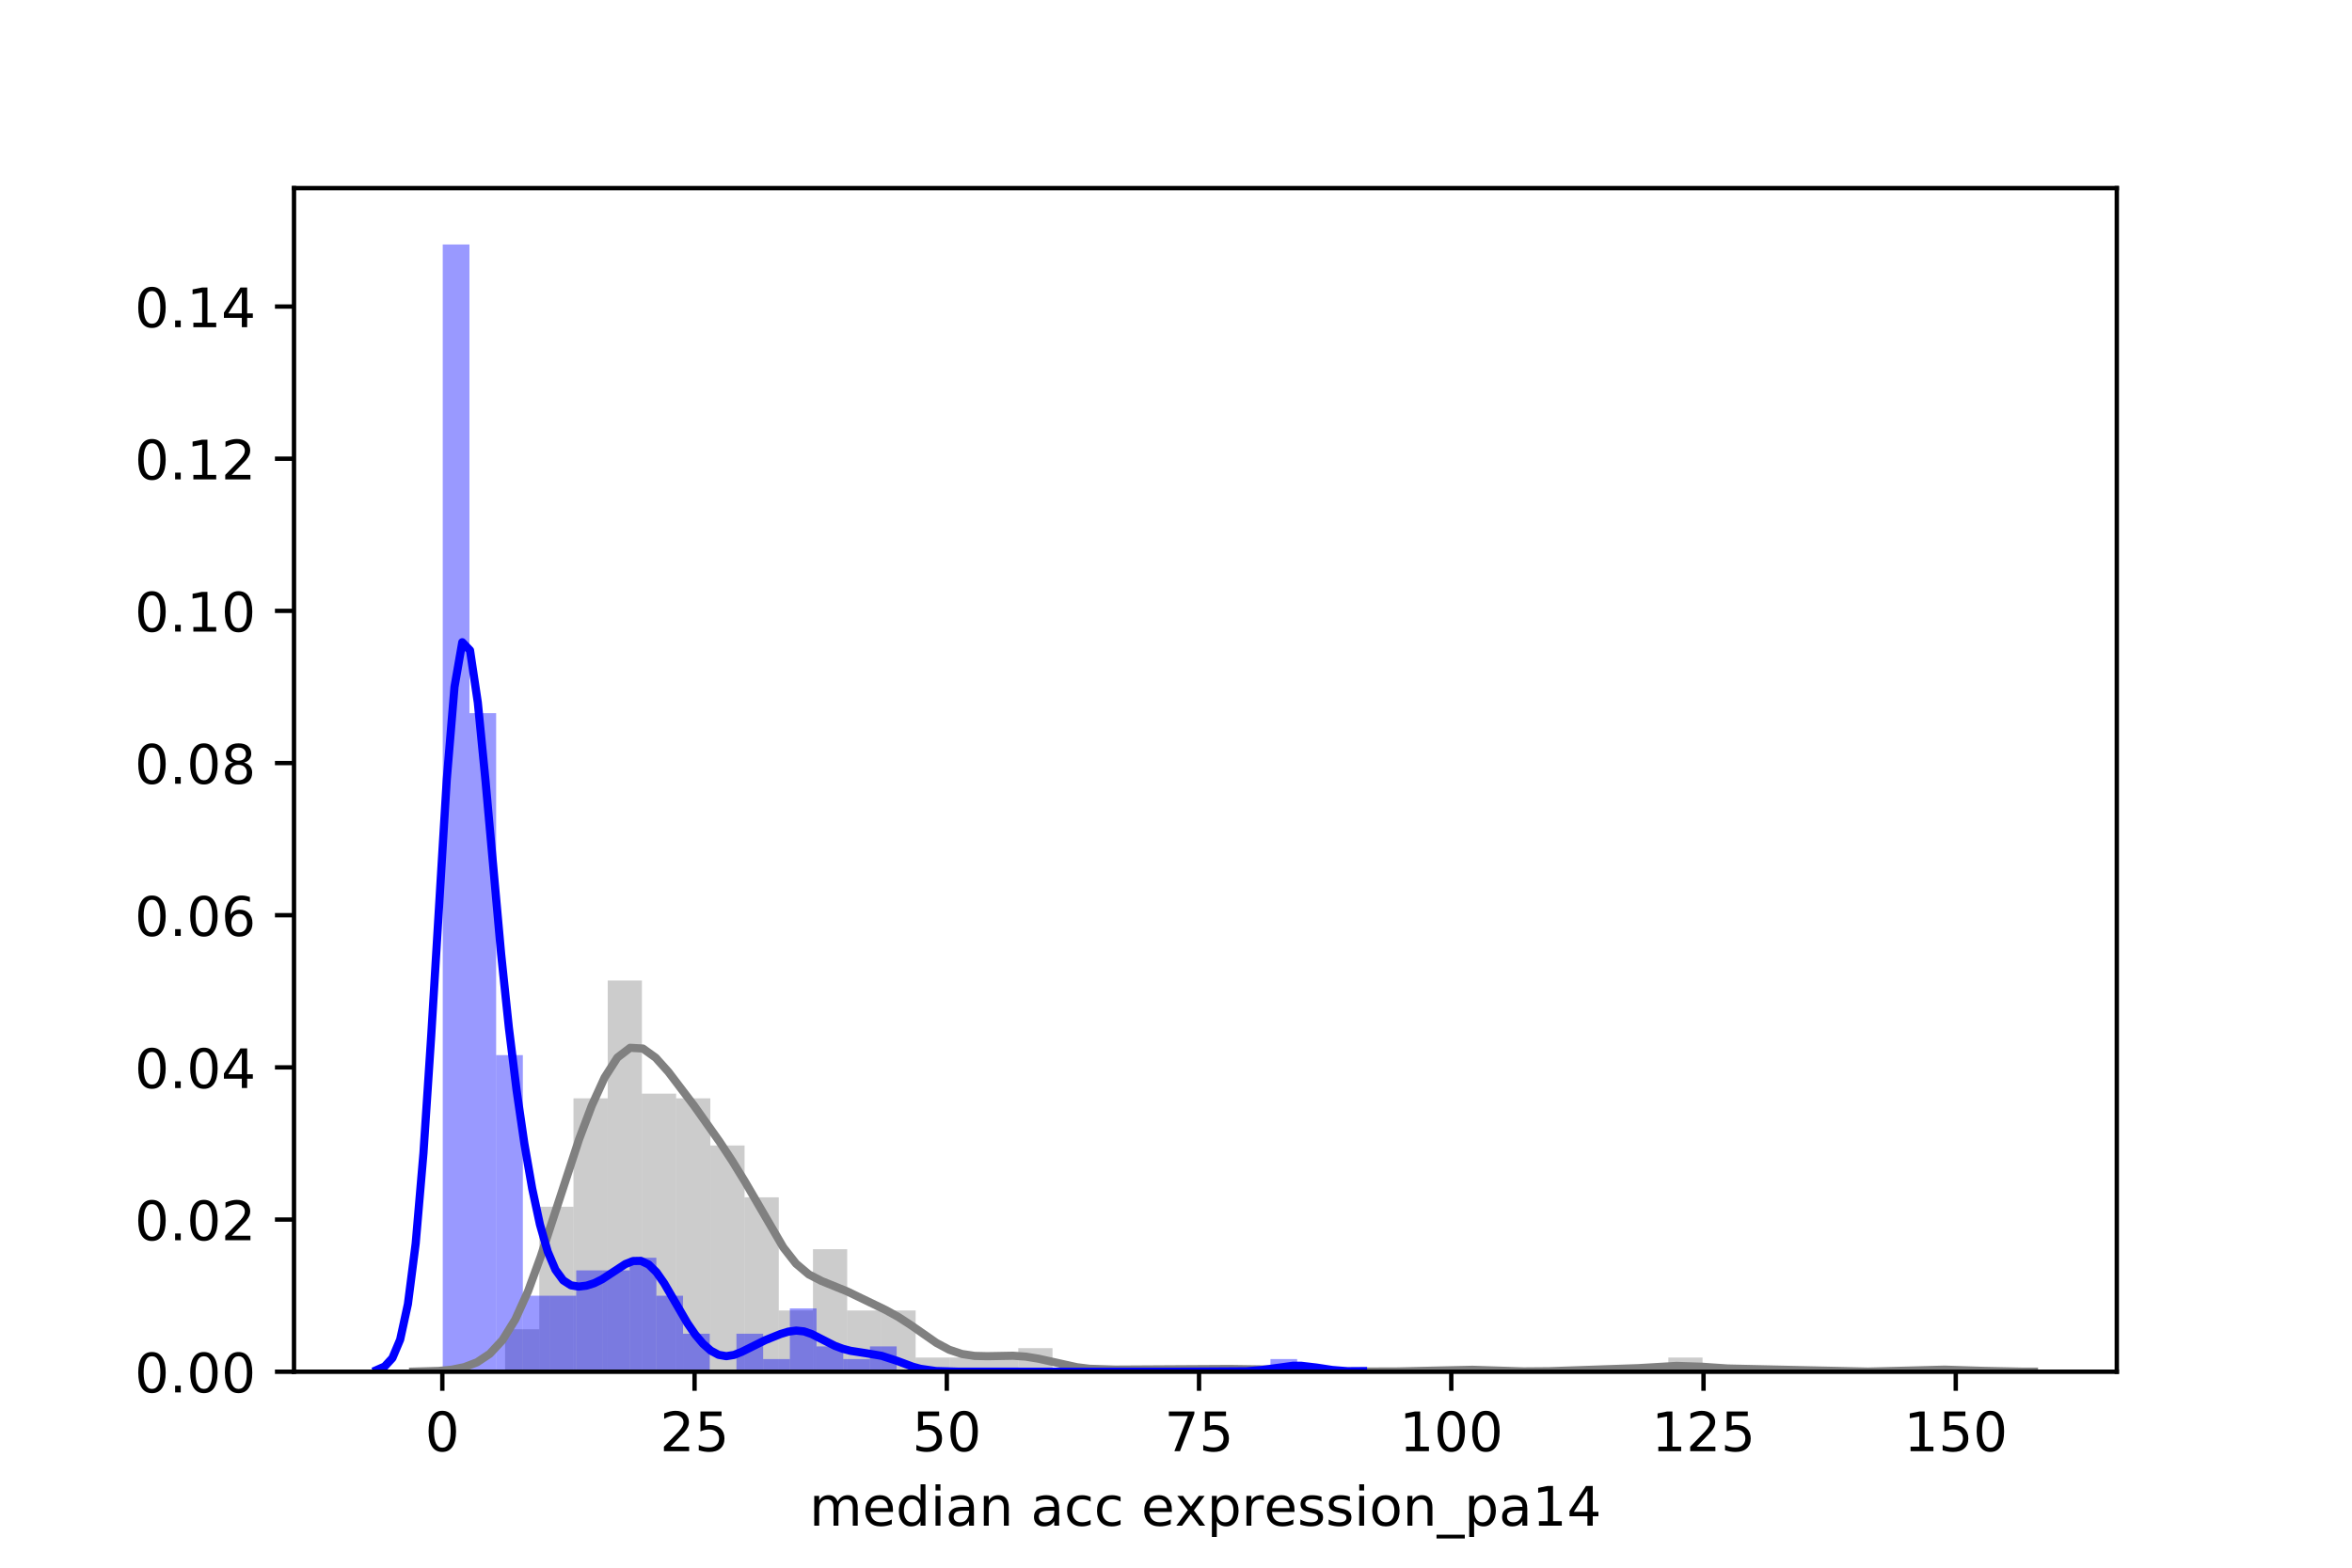 <?xml version="1.0" encoding="utf-8" standalone="no"?>
<!DOCTYPE svg PUBLIC "-//W3C//DTD SVG 1.1//EN"
  "http://www.w3.org/Graphics/SVG/1.1/DTD/svg11.dtd">
<!-- Created with matplotlib (https://matplotlib.org/) -->
<svg height="288pt" version="1.1" viewBox="0 0 432 288" width="432pt" xmlns="http://www.w3.org/2000/svg" xmlns:xlink="http://www.w3.org/1999/xlink">
 <defs>
  <style type="text/css">
*{stroke-linecap:butt;stroke-linejoin:round;}
  </style>
 </defs>
 <g id="figure_1">
  <g id="patch_1">
   <path d="M 0 288
L 432 288
L 432 0
L 0 0
z
" style="fill:#ffffff;"/>
  </g>
  <g id="axes_1">
   <g id="patch_2">
    <path d="M 54 252
L 388.8 252
L 388.8 34.56
L 54 34.56
z
" style="fill:#ffffff;"/>
   </g>
   <g id="patch_3">
    <path clip-path="url(#p1a2a5bf5b2)" d="M 92.768 252
L 99.052 252
L 99.052 244.206
L 92.768 244.206
z
" style="fill:#808080;opacity:0.4;"/>
   </g>
   <g id="patch_4">
    <path clip-path="url(#p1a2a5bf5b2)" d="M 99.052 252
L 105.336 252
L 105.336 221.692
L 99.052 221.692
z
" style="fill:#808080;opacity:0.4;"/>
   </g>
   <g id="patch_5">
    <path clip-path="url(#p1a2a5bf5b2)" d="M 105.336 252
L 111.62 252
L 111.62 201.775
L 105.336 201.775
z
" style="fill:#808080;opacity:0.4;"/>
   </g>
   <g id="patch_6">
    <path clip-path="url(#p1a2a5bf5b2)" d="M 111.62 252
L 117.904 252
L 117.904 180.126
L 111.62 180.126
z
" style="fill:#808080;opacity:0.4;"/>
   </g>
   <g id="patch_7">
    <path clip-path="url(#p1a2a5bf5b2)" d="M 117.904 252
L 124.188 252
L 124.188 200.909
L 117.904 200.909
z
" style="fill:#808080;opacity:0.4;"/>
   </g>
   <g id="patch_8">
    <path clip-path="url(#p1a2a5bf5b2)" d="M 124.188 252
L 130.473 252
L 130.473 201.775
L 124.188 201.775
z
" style="fill:#808080;opacity:0.4;"/>
   </g>
   <g id="patch_9">
    <path clip-path="url(#p1a2a5bf5b2)" d="M 130.473 252
L 136.757 252
L 136.757 210.434
L 130.473 210.434
z
" style="fill:#808080;opacity:0.4;"/>
   </g>
   <g id="patch_10">
    <path clip-path="url(#p1a2a5bf5b2)" d="M 136.757 252
L 143.041 252
L 143.041 219.96
L 136.757 219.96
z
" style="fill:#808080;opacity:0.4;"/>
   </g>
   <g id="patch_11">
    <path clip-path="url(#p1a2a5bf5b2)" d="M 143.041 252
L 149.325 252
L 149.325 240.743
L 143.041 240.743
z
" style="fill:#808080;opacity:0.4;"/>
   </g>
   <g id="patch_12">
    <path clip-path="url(#p1a2a5bf5b2)" d="M 149.325 252
L 155.609 252
L 155.609 229.485
L 149.325 229.485
z
" style="fill:#808080;opacity:0.4;"/>
   </g>
   <g id="patch_13">
    <path clip-path="url(#p1a2a5bf5b2)" d="M 155.609 252
L 161.894 252
L 161.894 240.743
L 155.609 240.743
z
" style="fill:#808080;opacity:0.4;"/>
   </g>
   <g id="patch_14">
    <path clip-path="url(#p1a2a5bf5b2)" d="M 161.894 252
L 168.178 252
L 168.178 240.743
L 161.894 240.743
z
" style="fill:#808080;opacity:0.4;"/>
   </g>
   <g id="patch_15">
    <path clip-path="url(#p1a2a5bf5b2)" d="M 168.178 252
L 174.462 252
L 174.462 249.402
L 168.178 249.402
z
" style="fill:#808080;opacity:0.4;"/>
   </g>
   <g id="patch_16">
    <path clip-path="url(#p1a2a5bf5b2)" d="M 174.462 252
L 180.746 252
L 180.746 249.402
L 174.462 249.402
z
" style="fill:#808080;opacity:0.4;"/>
   </g>
   <g id="patch_17">
    <path clip-path="url(#p1a2a5bf5b2)" d="M 180.746 252
L 187.03 252
L 187.03 249.402
L 180.746 249.402
z
" style="fill:#808080;opacity:0.4;"/>
   </g>
   <g id="patch_18">
    <path clip-path="url(#p1a2a5bf5b2)" d="M 187.03 252
L 193.314 252
L 193.314 247.67
L 187.03 247.67
z
" style="fill:#808080;opacity:0.4;"/>
   </g>
   <g id="patch_19">
    <path clip-path="url(#p1a2a5bf5b2)" d="M 193.314 252
L 199.599 252
L 199.599 252
L 193.314 252
z
" style="fill:#808080;opacity:0.4;"/>
   </g>
   <g id="patch_20">
    <path clip-path="url(#p1a2a5bf5b2)" d="M 199.599 252
L 205.883 252
L 205.883 252
L 199.599 252
z
" style="fill:#808080;opacity:0.4;"/>
   </g>
   <g id="patch_21">
    <path clip-path="url(#p1a2a5bf5b2)" d="M 205.883 252
L 212.167 252
L 212.167 251.134
L 205.883 251.134
z
" style="fill:#808080;opacity:0.4;"/>
   </g>
   <g id="patch_22">
    <path clip-path="url(#p1a2a5bf5b2)" d="M 212.167 252
L 218.451 252
L 218.451 252
L 212.167 252
z
" style="fill:#808080;opacity:0.4;"/>
   </g>
   <g id="patch_23">
    <path clip-path="url(#p1a2a5bf5b2)" d="M 218.451 252
L 224.735 252
L 224.735 251.134
L 218.451 251.134
z
" style="fill:#808080;opacity:0.4;"/>
   </g>
   <g id="patch_24">
    <path clip-path="url(#p1a2a5bf5b2)" d="M 224.735 252
L 231.02 252
L 231.02 252
L 224.735 252
z
" style="fill:#808080;opacity:0.4;"/>
   </g>
   <g id="patch_25">
    <path clip-path="url(#p1a2a5bf5b2)" d="M 231.02 252
L 237.304 252
L 237.304 251.134
L 231.02 251.134
z
" style="fill:#808080;opacity:0.4;"/>
   </g>
   <g id="patch_26">
    <path clip-path="url(#p1a2a5bf5b2)" d="M 237.304 252
L 243.588 252
L 243.588 252
L 237.304 252
z
" style="fill:#808080;opacity:0.4;"/>
   </g>
   <g id="patch_27">
    <path clip-path="url(#p1a2a5bf5b2)" d="M 243.588 252
L 249.872 252
L 249.872 252
L 243.588 252
z
" style="fill:#808080;opacity:0.4;"/>
   </g>
   <g id="patch_28">
    <path clip-path="url(#p1a2a5bf5b2)" d="M 249.872 252
L 256.156 252
L 256.156 252
L 249.872 252
z
" style="fill:#808080;opacity:0.4;"/>
   </g>
   <g id="patch_29">
    <path clip-path="url(#p1a2a5bf5b2)" d="M 256.156 252
L 262.441 252
L 262.441 252
L 256.156 252
z
" style="fill:#808080;opacity:0.4;"/>
   </g>
   <g id="patch_30">
    <path clip-path="url(#p1a2a5bf5b2)" d="M 262.441 252
L 268.725 252
L 268.725 251.134
L 262.441 251.134
z
" style="fill:#808080;opacity:0.4;"/>
   </g>
   <g id="patch_31">
    <path clip-path="url(#p1a2a5bf5b2)" d="M 268.725 252
L 275.009 252
L 275.009 252
L 268.725 252
z
" style="fill:#808080;opacity:0.4;"/>
   </g>
   <g id="patch_32">
    <path clip-path="url(#p1a2a5bf5b2)" d="M 275.009 252
L 281.293 252
L 281.293 252
L 275.009 252
z
" style="fill:#808080;opacity:0.4;"/>
   </g>
   <g id="patch_33">
    <path clip-path="url(#p1a2a5bf5b2)" d="M 281.293 252
L 287.577 252
L 287.577 252
L 281.293 252
z
" style="fill:#808080;opacity:0.4;"/>
   </g>
   <g id="patch_34">
    <path clip-path="url(#p1a2a5bf5b2)" d="M 287.577 252
L 293.861 252
L 293.861 252
L 287.577 252
z
" style="fill:#808080;opacity:0.4;"/>
   </g>
   <g id="patch_35">
    <path clip-path="url(#p1a2a5bf5b2)" d="M 293.861 252
L 300.146 252
L 300.146 251.134
L 293.861 251.134
z
" style="fill:#808080;opacity:0.4;"/>
   </g>
   <g id="patch_36">
    <path clip-path="url(#p1a2a5bf5b2)" d="M 300.146 252
L 306.43 252
L 306.43 252
L 300.146 252
z
" style="fill:#808080;opacity:0.4;"/>
   </g>
   <g id="patch_37">
    <path clip-path="url(#p1a2a5bf5b2)" d="M 306.43 252
L 312.714 252
L 312.714 249.402
L 306.43 249.402
z
" style="fill:#808080;opacity:0.4;"/>
   </g>
   <g id="patch_38">
    <path clip-path="url(#p1a2a5bf5b2)" d="M 312.714 252
L 318.998 252
L 318.998 252
L 312.714 252
z
" style="fill:#808080;opacity:0.4;"/>
   </g>
   <g id="patch_39">
    <path clip-path="url(#p1a2a5bf5b2)" d="M 318.998 252
L 325.282 252
L 325.282 251.134
L 318.998 251.134
z
" style="fill:#808080;opacity:0.4;"/>
   </g>
   <g id="patch_40">
    <path clip-path="url(#p1a2a5bf5b2)" d="M 325.282 252
L 331.567 252
L 331.567 252
L 325.282 252
z
" style="fill:#808080;opacity:0.4;"/>
   </g>
   <g id="patch_41">
    <path clip-path="url(#p1a2a5bf5b2)" d="M 331.567 252
L 337.851 252
L 337.851 252
L 331.567 252
z
" style="fill:#808080;opacity:0.4;"/>
   </g>
   <g id="patch_42">
    <path clip-path="url(#p1a2a5bf5b2)" d="M 337.851 252
L 344.135 252
L 344.135 252
L 337.851 252
z
" style="fill:#808080;opacity:0.4;"/>
   </g>
   <g id="patch_43">
    <path clip-path="url(#p1a2a5bf5b2)" d="M 344.135 252
L 350.419 252
L 350.419 252
L 344.135 252
z
" style="fill:#808080;opacity:0.4;"/>
   </g>
   <g id="patch_44">
    <path clip-path="url(#p1a2a5bf5b2)" d="M 350.419 252
L 356.703 252
L 356.703 251.134
L 350.419 251.134
z
" style="fill:#808080;opacity:0.4;"/>
   </g>
   <g id="patch_45">
    <path clip-path="url(#p1a2a5bf5b2)" d="M 81.32 252
L 86.224 252
L 86.224 44.914
L 81.32 44.914
z
" style="fill:#0000ff;opacity:0.4;"/>
   </g>
   <g id="patch_46">
    <path clip-path="url(#p1a2a5bf5b2)" d="M 86.224 252
L 91.128 252
L 91.128 131.006
L 86.224 131.006
z
" style="fill:#0000ff;opacity:0.4;"/>
   </g>
   <g id="patch_47">
    <path clip-path="url(#p1a2a5bf5b2)" d="M 91.128 252
L 96.032 252
L 96.032 193.83
L 91.128 193.83
z
" style="fill:#0000ff;opacity:0.4;"/>
   </g>
   <g id="patch_48">
    <path clip-path="url(#p1a2a5bf5b2)" d="M 96.032 252
L 100.936 252
L 100.936 238.039
L 96.032 238.039
z
" style="fill:#0000ff;opacity:0.4;"/>
   </g>
   <g id="patch_49">
    <path clip-path="url(#p1a2a5bf5b2)" d="M 100.936 252
L 105.84 252
L 105.84 238.039
L 100.936 238.039
z
" style="fill:#0000ff;opacity:0.4;"/>
   </g>
   <g id="patch_50">
    <path clip-path="url(#p1a2a5bf5b2)" d="M 105.84 252
L 110.745 252
L 110.745 233.386
L 105.84 233.386
z
" style="fill:#0000ff;opacity:0.4;"/>
   </g>
   <g id="patch_51">
    <path clip-path="url(#p1a2a5bf5b2)" d="M 110.745 252
L 115.649 252
L 115.649 233.386
L 110.745 233.386
z
" style="fill:#0000ff;opacity:0.4;"/>
   </g>
   <g id="patch_52">
    <path clip-path="url(#p1a2a5bf5b2)" d="M 115.649 252
L 120.553 252
L 120.553 231.059
L 115.649 231.059
z
" style="fill:#0000ff;opacity:0.4;"/>
   </g>
   <g id="patch_53">
    <path clip-path="url(#p1a2a5bf5b2)" d="M 120.553 252
L 125.457 252
L 125.457 238.039
L 120.553 238.039
z
" style="fill:#0000ff;opacity:0.4;"/>
   </g>
   <g id="patch_54">
    <path clip-path="url(#p1a2a5bf5b2)" d="M 125.457 252
L 130.361 252
L 130.361 245.02
L 125.457 245.02
z
" style="fill:#0000ff;opacity:0.4;"/>
   </g>
   <g id="patch_55">
    <path clip-path="url(#p1a2a5bf5b2)" d="M 130.361 252
L 135.265 252
L 135.265 252
L 130.361 252
z
" style="fill:#0000ff;opacity:0.4;"/>
   </g>
   <g id="patch_56">
    <path clip-path="url(#p1a2a5bf5b2)" d="M 135.265 252
L 140.17 252
L 140.17 245.02
L 135.265 245.02
z
" style="fill:#0000ff;opacity:0.4;"/>
   </g>
   <g id="patch_57">
    <path clip-path="url(#p1a2a5bf5b2)" d="M 140.17 252
L 145.074 252
L 145.074 249.673
L 140.17 249.673
z
" style="fill:#0000ff;opacity:0.4;"/>
   </g>
   <g id="patch_58">
    <path clip-path="url(#p1a2a5bf5b2)" d="M 145.074 252
L 149.978 252
L 149.978 240.366
L 145.074 240.366
z
" style="fill:#0000ff;opacity:0.4;"/>
   </g>
   <g id="patch_59">
    <path clip-path="url(#p1a2a5bf5b2)" d="M 149.978 252
L 154.882 252
L 154.882 247.346
L 149.978 247.346
z
" style="fill:#0000ff;opacity:0.4;"/>
   </g>
   <g id="patch_60">
    <path clip-path="url(#p1a2a5bf5b2)" d="M 154.882 252
L 159.786 252
L 159.786 249.673
L 154.882 249.673
z
" style="fill:#0000ff;opacity:0.4;"/>
   </g>
   <g id="patch_61">
    <path clip-path="url(#p1a2a5bf5b2)" d="M 159.786 252
L 164.69 252
L 164.69 247.346
L 159.786 247.346
z
" style="fill:#0000ff;opacity:0.4;"/>
   </g>
   <g id="patch_62">
    <path clip-path="url(#p1a2a5bf5b2)" d="M 164.69 252
L 169.595 252
L 169.595 252
L 164.69 252
z
" style="fill:#0000ff;opacity:0.4;"/>
   </g>
   <g id="patch_63">
    <path clip-path="url(#p1a2a5bf5b2)" d="M 169.595 252
L 174.499 252
L 174.499 252
L 169.595 252
z
" style="fill:#0000ff;opacity:0.4;"/>
   </g>
   <g id="patch_64">
    <path clip-path="url(#p1a2a5bf5b2)" d="M 174.499 252
L 179.403 252
L 179.403 252
L 174.499 252
z
" style="fill:#0000ff;opacity:0.4;"/>
   </g>
   <g id="patch_65">
    <path clip-path="url(#p1a2a5bf5b2)" d="M 179.403 252
L 184.307 252
L 184.307 252
L 179.403 252
z
" style="fill:#0000ff;opacity:0.4;"/>
   </g>
   <g id="patch_66">
    <path clip-path="url(#p1a2a5bf5b2)" d="M 184.307 252
L 189.211 252
L 189.211 252
L 184.307 252
z
" style="fill:#0000ff;opacity:0.4;"/>
   </g>
   <g id="patch_67">
    <path clip-path="url(#p1a2a5bf5b2)" d="M 189.211 252
L 194.115 252
L 194.115 252
L 189.211 252
z
" style="fill:#0000ff;opacity:0.4;"/>
   </g>
   <g id="patch_68">
    <path clip-path="url(#p1a2a5bf5b2)" d="M 194.115 252
L 199.019 252
L 199.019 252
L 194.115 252
z
" style="fill:#0000ff;opacity:0.4;"/>
   </g>
   <g id="patch_69">
    <path clip-path="url(#p1a2a5bf5b2)" d="M 199.019 252
L 203.924 252
L 203.924 252
L 199.019 252
z
" style="fill:#0000ff;opacity:0.4;"/>
   </g>
   <g id="patch_70">
    <path clip-path="url(#p1a2a5bf5b2)" d="M 203.924 252
L 208.828 252
L 208.828 252
L 203.924 252
z
" style="fill:#0000ff;opacity:0.4;"/>
   </g>
   <g id="patch_71">
    <path clip-path="url(#p1a2a5bf5b2)" d="M 208.828 252
L 213.732 252
L 213.732 252
L 208.828 252
z
" style="fill:#0000ff;opacity:0.4;"/>
   </g>
   <g id="patch_72">
    <path clip-path="url(#p1a2a5bf5b2)" d="M 213.732 252
L 218.636 252
L 218.636 252
L 213.732 252
z
" style="fill:#0000ff;opacity:0.4;"/>
   </g>
   <g id="patch_73">
    <path clip-path="url(#p1a2a5bf5b2)" d="M 218.636 252
L 223.54 252
L 223.54 252
L 218.636 252
z
" style="fill:#0000ff;opacity:0.4;"/>
   </g>
   <g id="patch_74">
    <path clip-path="url(#p1a2a5bf5b2)" d="M 223.54 252
L 228.444 252
L 228.444 252
L 223.54 252
z
" style="fill:#0000ff;opacity:0.4;"/>
   </g>
   <g id="patch_75">
    <path clip-path="url(#p1a2a5bf5b2)" d="M 228.444 252
L 233.349 252
L 233.349 252
L 228.444 252
z
" style="fill:#0000ff;opacity:0.4;"/>
   </g>
   <g id="patch_76">
    <path clip-path="url(#p1a2a5bf5b2)" d="M 233.349 252
L 238.253 252
L 238.253 249.673
L 233.349 249.673
z
" style="fill:#0000ff;opacity:0.4;"/>
   </g>
   <g id="matplotlib.axis_1">
    <g id="xtick_1">
     <g id="line2d_1">
      <defs>
       <path d="M 0 0
L 0 3.5
" id="m545f44663b" style="stroke:#000000;stroke-width:0.8;"/>
      </defs>
      <g>
       <use style="stroke:#000000;stroke-width:0.8;" x="81.243" xlink:href="#m545f44663b" y="252"/>
      </g>
     </g>
     <g id="text_1">
      <!-- 0 -->
      <defs>
       <path d="M 31.781 66.406
Q 24.172 66.406 20.328 58.906
Q 16.5 51.422 16.5 36.375
Q 16.5 21.391 20.328 13.891
Q 24.172 6.391 31.781 6.391
Q 39.453 6.391 43.281 13.891
Q 47.125 21.391 47.125 36.375
Q 47.125 51.422 43.281 58.906
Q 39.453 66.406 31.781 66.406
z
M 31.781 74.219
Q 44.047 74.219 50.516 64.516
Q 56.984 54.828 56.984 36.375
Q 56.984 17.969 50.516 8.266
Q 44.047 -1.422 31.781 -1.422
Q 19.531 -1.422 13.062 8.266
Q 6.594 17.969 6.594 36.375
Q 6.594 54.828 13.062 64.516
Q 19.531 74.219 31.781 74.219
z
" id="DejaVuSans-48"/>
      </defs>
      <g transform="translate(78.062 266.598)scale(0.1 -0.1)">
       <use xlink:href="#DejaVuSans-48"/>
      </g>
     </g>
    </g>
    <g id="xtick_2">
     <g id="line2d_2">
      <g>
       <use style="stroke:#000000;stroke-width:0.8;" x="127.573" xlink:href="#m545f44663b" y="252"/>
      </g>
     </g>
     <g id="text_2">
      <!-- 25 -->
      <defs>
       <path d="M 19.188 8.297
L 53.609 8.297
L 53.609 0
L 7.328 0
L 7.328 8.297
Q 12.938 14.109 22.625 23.891
Q 32.328 33.688 34.812 36.531
Q 39.547 41.844 41.422 45.531
Q 43.312 49.219 43.312 52.781
Q 43.312 58.594 39.234 62.25
Q 35.156 65.922 28.609 65.922
Q 23.969 65.922 18.812 64.312
Q 13.672 62.703 7.812 59.422
L 7.812 69.391
Q 13.766 71.781 18.938 73
Q 24.125 74.219 28.422 74.219
Q 39.75 74.219 46.484 68.547
Q 53.219 62.891 53.219 53.422
Q 53.219 48.922 51.531 44.891
Q 49.859 40.875 45.406 35.406
Q 44.188 33.984 37.641 27.219
Q 31.109 20.453 19.188 8.297
z
" id="DejaVuSans-50"/>
       <path d="M 10.797 72.906
L 49.516 72.906
L 49.516 64.594
L 19.828 64.594
L 19.828 46.734
Q 21.969 47.469 24.109 47.828
Q 26.266 48.188 28.422 48.188
Q 40.625 48.188 47.75 41.5
Q 54.891 34.812 54.891 23.391
Q 54.891 11.625 47.562 5.094
Q 40.234 -1.422 26.906 -1.422
Q 22.312 -1.422 17.547 -0.641
Q 12.797 0.141 7.719 1.703
L 7.719 11.625
Q 12.109 9.234 16.797 8.062
Q 21.484 6.891 26.703 6.891
Q 35.156 6.891 40.078 11.328
Q 45.016 15.766 45.016 23.391
Q 45.016 31 40.078 35.438
Q 35.156 39.891 26.703 39.891
Q 22.75 39.891 18.812 39.016
Q 14.891 38.141 10.797 36.281
z
" id="DejaVuSans-53"/>
      </defs>
      <g transform="translate(121.211 266.598)scale(0.1 -0.1)">
       <use xlink:href="#DejaVuSans-50"/>
       <use x="63.623" xlink:href="#DejaVuSans-53"/>
      </g>
     </g>
    </g>
    <g id="xtick_3">
     <g id="line2d_3">
      <g>
       <use style="stroke:#000000;stroke-width:0.8;" x="173.903" xlink:href="#m545f44663b" y="252"/>
      </g>
     </g>
     <g id="text_3">
      <!-- 50 -->
      <g transform="translate(167.54 266.598)scale(0.1 -0.1)">
       <use xlink:href="#DejaVuSans-53"/>
       <use x="63.623" xlink:href="#DejaVuSans-48"/>
      </g>
     </g>
    </g>
    <g id="xtick_4">
     <g id="line2d_4">
      <g>
       <use style="stroke:#000000;stroke-width:0.8;" x="220.232" xlink:href="#m545f44663b" y="252"/>
      </g>
     </g>
     <g id="text_4">
      <!-- 75 -->
      <defs>
       <path d="M 8.203 72.906
L 55.078 72.906
L 55.078 68.703
L 28.609 0
L 18.312 0
L 43.219 64.594
L 8.203 64.594
z
" id="DejaVuSans-55"/>
      </defs>
      <g transform="translate(213.87 266.598)scale(0.1 -0.1)">
       <use xlink:href="#DejaVuSans-55"/>
       <use x="63.623" xlink:href="#DejaVuSans-53"/>
      </g>
     </g>
    </g>
    <g id="xtick_5">
     <g id="line2d_5">
      <g>
       <use style="stroke:#000000;stroke-width:0.8;" x="266.562" xlink:href="#m545f44663b" y="252"/>
      </g>
     </g>
     <g id="text_5">
      <!-- 100 -->
      <defs>
       <path d="M 12.406 8.297
L 28.516 8.297
L 28.516 63.922
L 10.984 60.406
L 10.984 69.391
L 28.422 72.906
L 38.281 72.906
L 38.281 8.297
L 54.391 8.297
L 54.391 0
L 12.406 0
z
" id="DejaVuSans-49"/>
      </defs>
      <g transform="translate(257.018 266.598)scale(0.1 -0.1)">
       <use xlink:href="#DejaVuSans-49"/>
       <use x="63.623" xlink:href="#DejaVuSans-48"/>
       <use x="127.246" xlink:href="#DejaVuSans-48"/>
      </g>
     </g>
    </g>
    <g id="xtick_6">
     <g id="line2d_6">
      <g>
       <use style="stroke:#000000;stroke-width:0.8;" x="312.892" xlink:href="#m545f44663b" y="252"/>
      </g>
     </g>
     <g id="text_6">
      <!-- 125 -->
      <g transform="translate(303.348 266.598)scale(0.1 -0.1)">
       <use xlink:href="#DejaVuSans-49"/>
       <use x="63.623" xlink:href="#DejaVuSans-50"/>
       <use x="127.246" xlink:href="#DejaVuSans-53"/>
      </g>
     </g>
    </g>
    <g id="xtick_7">
     <g id="line2d_7">
      <g>
       <use style="stroke:#000000;stroke-width:0.8;" x="359.221" xlink:href="#m545f44663b" y="252"/>
      </g>
     </g>
     <g id="text_7">
      <!-- 150 -->
      <g transform="translate(349.678 266.598)scale(0.1 -0.1)">
       <use xlink:href="#DejaVuSans-49"/>
       <use x="63.623" xlink:href="#DejaVuSans-53"/>
       <use x="127.246" xlink:href="#DejaVuSans-48"/>
      </g>
     </g>
    </g>
    <g id="text_8">
     <!-- median acc expression_pa14 -->
     <defs>
      <path d="M 52 44.188
Q 55.375 50.25 60.062 53.125
Q 64.75 56 71.094 56
Q 79.641 56 84.281 50.016
Q 88.922 44.047 88.922 33.016
L 88.922 0
L 79.891 0
L 79.891 32.719
Q 79.891 40.578 77.094 44.375
Q 74.312 48.188 68.609 48.188
Q 61.625 48.188 57.562 43.547
Q 53.516 38.922 53.516 30.906
L 53.516 0
L 44.484 0
L 44.484 32.719
Q 44.484 40.625 41.703 44.406
Q 38.922 48.188 33.109 48.188
Q 26.219 48.188 22.156 43.531
Q 18.109 38.875 18.109 30.906
L 18.109 0
L 9.078 0
L 9.078 54.688
L 18.109 54.688
L 18.109 46.188
Q 21.188 51.219 25.484 53.609
Q 29.781 56 35.688 56
Q 41.656 56 45.828 52.969
Q 50 49.953 52 44.188
z
" id="DejaVuSans-109"/>
      <path d="M 56.203 29.594
L 56.203 25.203
L 14.891 25.203
Q 15.484 15.922 20.484 11.062
Q 25.484 6.203 34.422 6.203
Q 39.594 6.203 44.453 7.469
Q 49.312 8.734 54.109 11.281
L 54.109 2.781
Q 49.266 0.734 44.188 -0.344
Q 39.109 -1.422 33.891 -1.422
Q 20.797 -1.422 13.156 6.188
Q 5.516 13.812 5.516 26.812
Q 5.516 40.234 12.766 48.109
Q 20.016 56 32.328 56
Q 43.359 56 49.781 48.891
Q 56.203 41.797 56.203 29.594
z
M 47.219 32.234
Q 47.125 39.594 43.094 43.984
Q 39.062 48.391 32.422 48.391
Q 24.906 48.391 20.391 44.141
Q 15.875 39.891 15.188 32.172
z
" id="DejaVuSans-101"/>
      <path d="M 45.406 46.391
L 45.406 75.984
L 54.391 75.984
L 54.391 0
L 45.406 0
L 45.406 8.203
Q 42.578 3.328 38.25 0.953
Q 33.938 -1.422 27.875 -1.422
Q 17.969 -1.422 11.734 6.484
Q 5.516 14.406 5.516 27.297
Q 5.516 40.188 11.734 48.094
Q 17.969 56 27.875 56
Q 33.938 56 38.25 53.625
Q 42.578 51.266 45.406 46.391
z
M 14.797 27.297
Q 14.797 17.391 18.875 11.75
Q 22.953 6.109 30.078 6.109
Q 37.203 6.109 41.297 11.75
Q 45.406 17.391 45.406 27.297
Q 45.406 37.203 41.297 42.844
Q 37.203 48.484 30.078 48.484
Q 22.953 48.484 18.875 42.844
Q 14.797 37.203 14.797 27.297
z
" id="DejaVuSans-100"/>
      <path d="M 9.422 54.688
L 18.406 54.688
L 18.406 0
L 9.422 0
z
M 9.422 75.984
L 18.406 75.984
L 18.406 64.594
L 9.422 64.594
z
" id="DejaVuSans-105"/>
      <path d="M 34.281 27.484
Q 23.391 27.484 19.188 25
Q 14.984 22.516 14.984 16.5
Q 14.984 11.719 18.141 8.906
Q 21.297 6.109 26.703 6.109
Q 34.188 6.109 38.703 11.406
Q 43.219 16.703 43.219 25.484
L 43.219 27.484
z
M 52.203 31.203
L 52.203 0
L 43.219 0
L 43.219 8.297
Q 40.141 3.328 35.547 0.953
Q 30.953 -1.422 24.312 -1.422
Q 15.922 -1.422 10.953 3.297
Q 6 8.016 6 15.922
Q 6 25.141 12.172 29.828
Q 18.359 34.516 30.609 34.516
L 43.219 34.516
L 43.219 35.406
Q 43.219 41.609 39.141 45
Q 35.062 48.391 27.688 48.391
Q 23 48.391 18.547 47.266
Q 14.109 46.141 10.016 43.891
L 10.016 52.203
Q 14.938 54.109 19.578 55.047
Q 24.219 56 28.609 56
Q 40.484 56 46.344 49.844
Q 52.203 43.703 52.203 31.203
z
" id="DejaVuSans-97"/>
      <path d="M 54.891 33.016
L 54.891 0
L 45.906 0
L 45.906 32.719
Q 45.906 40.484 42.875 44.328
Q 39.844 48.188 33.797 48.188
Q 26.516 48.188 22.312 43.547
Q 18.109 38.922 18.109 30.906
L 18.109 0
L 9.078 0
L 9.078 54.688
L 18.109 54.688
L 18.109 46.188
Q 21.344 51.125 25.703 53.562
Q 30.078 56 35.797 56
Q 45.219 56 50.047 50.172
Q 54.891 44.344 54.891 33.016
z
" id="DejaVuSans-110"/>
      <path id="DejaVuSans-32"/>
      <path d="M 48.781 52.594
L 48.781 44.188
Q 44.969 46.297 41.141 47.344
Q 37.312 48.391 33.406 48.391
Q 24.656 48.391 19.812 42.844
Q 14.984 37.312 14.984 27.297
Q 14.984 17.281 19.812 11.734
Q 24.656 6.203 33.406 6.203
Q 37.312 6.203 41.141 7.25
Q 44.969 8.297 48.781 10.406
L 48.781 2.094
Q 45.016 0.344 40.984 -0.531
Q 36.969 -1.422 32.422 -1.422
Q 20.062 -1.422 12.781 6.344
Q 5.516 14.109 5.516 27.297
Q 5.516 40.672 12.859 48.328
Q 20.219 56 33.016 56
Q 37.156 56 41.109 55.141
Q 45.062 54.297 48.781 52.594
z
" id="DejaVuSans-99"/>
      <path d="M 54.891 54.688
L 35.109 28.078
L 55.906 0
L 45.312 0
L 29.391 21.484
L 13.484 0
L 2.875 0
L 24.125 28.609
L 4.688 54.688
L 15.281 54.688
L 29.781 35.203
L 44.281 54.688
z
" id="DejaVuSans-120"/>
      <path d="M 18.109 8.203
L 18.109 -20.797
L 9.078 -20.797
L 9.078 54.688
L 18.109 54.688
L 18.109 46.391
Q 20.953 51.266 25.266 53.625
Q 29.594 56 35.594 56
Q 45.562 56 51.781 48.094
Q 58.016 40.188 58.016 27.297
Q 58.016 14.406 51.781 6.484
Q 45.562 -1.422 35.594 -1.422
Q 29.594 -1.422 25.266 0.953
Q 20.953 3.328 18.109 8.203
z
M 48.688 27.297
Q 48.688 37.203 44.609 42.844
Q 40.531 48.484 33.406 48.484
Q 26.266 48.484 22.188 42.844
Q 18.109 37.203 18.109 27.297
Q 18.109 17.391 22.188 11.75
Q 26.266 6.109 33.406 6.109
Q 40.531 6.109 44.609 11.75
Q 48.688 17.391 48.688 27.297
z
" id="DejaVuSans-112"/>
      <path d="M 41.109 46.297
Q 39.594 47.172 37.812 47.578
Q 36.031 48 33.891 48
Q 26.266 48 22.188 43.047
Q 18.109 38.094 18.109 28.812
L 18.109 0
L 9.078 0
L 9.078 54.688
L 18.109 54.688
L 18.109 46.188
Q 20.953 51.172 25.484 53.578
Q 30.031 56 36.531 56
Q 37.453 56 38.578 55.875
Q 39.703 55.766 41.062 55.516
z
" id="DejaVuSans-114"/>
      <path d="M 44.281 53.078
L 44.281 44.578
Q 40.484 46.531 36.375 47.5
Q 32.281 48.484 27.875 48.484
Q 21.188 48.484 17.844 46.438
Q 14.5 44.391 14.5 40.281
Q 14.5 37.156 16.891 35.375
Q 19.281 33.594 26.516 31.984
L 29.594 31.297
Q 39.156 29.25 43.188 25.516
Q 47.219 21.781 47.219 15.094
Q 47.219 7.469 41.188 3.016
Q 35.156 -1.422 24.609 -1.422
Q 20.219 -1.422 15.453 -0.562
Q 10.688 0.297 5.422 2
L 5.422 11.281
Q 10.406 8.688 15.234 7.391
Q 20.062 6.109 24.812 6.109
Q 31.156 6.109 34.562 8.281
Q 37.984 10.453 37.984 14.406
Q 37.984 18.062 35.516 20.016
Q 33.062 21.969 24.703 23.781
L 21.578 24.516
Q 13.234 26.266 9.516 29.906
Q 5.812 33.547 5.812 39.891
Q 5.812 47.609 11.281 51.797
Q 16.75 56 26.812 56
Q 31.781 56 36.172 55.266
Q 40.578 54.547 44.281 53.078
z
" id="DejaVuSans-115"/>
      <path d="M 30.609 48.391
Q 23.391 48.391 19.188 42.75
Q 14.984 37.109 14.984 27.297
Q 14.984 17.484 19.156 11.844
Q 23.344 6.203 30.609 6.203
Q 37.797 6.203 41.984 11.859
Q 46.188 17.531 46.188 27.297
Q 46.188 37.016 41.984 42.703
Q 37.797 48.391 30.609 48.391
z
M 30.609 56
Q 42.328 56 49.016 48.375
Q 55.719 40.766 55.719 27.297
Q 55.719 13.875 49.016 6.219
Q 42.328 -1.422 30.609 -1.422
Q 18.844 -1.422 12.172 6.219
Q 5.516 13.875 5.516 27.297
Q 5.516 40.766 12.172 48.375
Q 18.844 56 30.609 56
z
" id="DejaVuSans-111"/>
      <path d="M 50.984 -16.609
L 50.984 -23.578
L -0.984 -23.578
L -0.984 -16.609
z
" id="DejaVuSans-95"/>
      <path d="M 37.797 64.312
L 12.891 25.391
L 37.797 25.391
z
M 35.203 72.906
L 47.609 72.906
L 47.609 25.391
L 58.016 25.391
L 58.016 17.188
L 47.609 17.188
L 47.609 0
L 37.797 0
L 37.797 17.188
L 4.891 17.188
L 4.891 26.703
z
" id="DejaVuSans-52"/>
     </defs>
     <g transform="translate(148.649 280.277)scale(0.1 -0.1)">
      <use xlink:href="#DejaVuSans-109"/>
      <use x="97.412" xlink:href="#DejaVuSans-101"/>
      <use x="158.936" xlink:href="#DejaVuSans-100"/>
      <use x="222.412" xlink:href="#DejaVuSans-105"/>
      <use x="250.195" xlink:href="#DejaVuSans-97"/>
      <use x="311.475" xlink:href="#DejaVuSans-110"/>
      <use x="374.854" xlink:href="#DejaVuSans-32"/>
      <use x="406.641" xlink:href="#DejaVuSans-97"/>
      <use x="467.92" xlink:href="#DejaVuSans-99"/>
      <use x="522.9" xlink:href="#DejaVuSans-99"/>
      <use x="577.881" xlink:href="#DejaVuSans-32"/>
      <use x="609.668" xlink:href="#DejaVuSans-101"/>
      <use x="671.176" xlink:href="#DejaVuSans-120"/>
      <use x="730.355" xlink:href="#DejaVuSans-112"/>
      <use x="793.832" xlink:href="#DejaVuSans-114"/>
      <use x="834.914" xlink:href="#DejaVuSans-101"/>
      <use x="896.438" xlink:href="#DejaVuSans-115"/>
      <use x="948.537" xlink:href="#DejaVuSans-115"/>
      <use x="1000.637" xlink:href="#DejaVuSans-105"/>
      <use x="1028.42" xlink:href="#DejaVuSans-111"/>
      <use x="1089.602" xlink:href="#DejaVuSans-110"/>
      <use x="1152.98" xlink:href="#DejaVuSans-95"/>
      <use x="1202.98" xlink:href="#DejaVuSans-112"/>
      <use x="1266.457" xlink:href="#DejaVuSans-97"/>
      <use x="1327.736" xlink:href="#DejaVuSans-49"/>
      <use x="1391.359" xlink:href="#DejaVuSans-52"/>
     </g>
    </g>
   </g>
   <g id="matplotlib.axis_2">
    <g id="ytick_1">
     <g id="line2d_8">
      <defs>
       <path d="M 0 0
L -3.5 0
" id="m52424ffb18" style="stroke:#000000;stroke-width:0.8;"/>
      </defs>
      <g>
       <use style="stroke:#000000;stroke-width:0.8;" x="54" xlink:href="#m52424ffb18" y="252"/>
      </g>
     </g>
     <g id="text_9">
      <!-- 0.00 -->
      <defs>
       <path d="M 10.688 12.406
L 21 12.406
L 21 0
L 10.688 0
z
" id="DejaVuSans-46"/>
      </defs>
      <g transform="translate(24.734 255.799)scale(0.1 -0.1)">
       <use xlink:href="#DejaVuSans-48"/>
       <use x="63.623" xlink:href="#DejaVuSans-46"/>
       <use x="95.41" xlink:href="#DejaVuSans-48"/>
       <use x="159.033" xlink:href="#DejaVuSans-48"/>
      </g>
     </g>
    </g>
    <g id="ytick_2">
     <g id="line2d_9">
      <g>
       <use style="stroke:#000000;stroke-width:0.8;" x="54" xlink:href="#m52424ffb18" y="224.045"/>
      </g>
     </g>
     <g id="text_10">
      <!-- 0.02 -->
      <g transform="translate(24.734 227.844)scale(0.1 -0.1)">
       <use xlink:href="#DejaVuSans-48"/>
       <use x="63.623" xlink:href="#DejaVuSans-46"/>
       <use x="95.41" xlink:href="#DejaVuSans-48"/>
       <use x="159.033" xlink:href="#DejaVuSans-50"/>
      </g>
     </g>
    </g>
    <g id="ytick_3">
     <g id="line2d_10">
      <g>
       <use style="stroke:#000000;stroke-width:0.8;" x="54" xlink:href="#m52424ffb18" y="196.09"/>
      </g>
     </g>
     <g id="text_11">
      <!-- 0.04 -->
      <g transform="translate(24.734 199.889)scale(0.1 -0.1)">
       <use xlink:href="#DejaVuSans-48"/>
       <use x="63.623" xlink:href="#DejaVuSans-46"/>
       <use x="95.41" xlink:href="#DejaVuSans-48"/>
       <use x="159.033" xlink:href="#DejaVuSans-52"/>
      </g>
     </g>
    </g>
    <g id="ytick_4">
     <g id="line2d_11">
      <g>
       <use style="stroke:#000000;stroke-width:0.8;" x="54" xlink:href="#m52424ffb18" y="168.135"/>
      </g>
     </g>
     <g id="text_12">
      <!-- 0.06 -->
      <defs>
       <path d="M 33.016 40.375
Q 26.375 40.375 22.484 35.828
Q 18.609 31.297 18.609 23.391
Q 18.609 15.531 22.484 10.953
Q 26.375 6.391 33.016 6.391
Q 39.656 6.391 43.531 10.953
Q 47.406 15.531 47.406 23.391
Q 47.406 31.297 43.531 35.828
Q 39.656 40.375 33.016 40.375
z
M 52.594 71.297
L 52.594 62.312
Q 48.875 64.062 45.094 64.984
Q 41.312 65.922 37.594 65.922
Q 27.828 65.922 22.672 59.328
Q 17.531 52.734 16.797 39.406
Q 19.672 43.656 24.016 45.922
Q 28.375 48.188 33.594 48.188
Q 44.578 48.188 50.953 41.516
Q 57.328 34.859 57.328 23.391
Q 57.328 12.156 50.688 5.359
Q 44.047 -1.422 33.016 -1.422
Q 20.359 -1.422 13.672 8.266
Q 6.984 17.969 6.984 36.375
Q 6.984 53.656 15.188 63.938
Q 23.391 74.219 37.203 74.219
Q 40.922 74.219 44.703 73.484
Q 48.484 72.75 52.594 71.297
z
" id="DejaVuSans-54"/>
      </defs>
      <g transform="translate(24.734 171.934)scale(0.1 -0.1)">
       <use xlink:href="#DejaVuSans-48"/>
       <use x="63.623" xlink:href="#DejaVuSans-46"/>
       <use x="95.41" xlink:href="#DejaVuSans-48"/>
       <use x="159.033" xlink:href="#DejaVuSans-54"/>
      </g>
     </g>
    </g>
    <g id="ytick_5">
     <g id="line2d_12">
      <g>
       <use style="stroke:#000000;stroke-width:0.8;" x="54" xlink:href="#m52424ffb18" y="140.179"/>
      </g>
     </g>
     <g id="text_13">
      <!-- 0.08 -->
      <defs>
       <path d="M 31.781 34.625
Q 24.75 34.625 20.719 30.859
Q 16.703 27.094 16.703 20.516
Q 16.703 13.922 20.719 10.156
Q 24.75 6.391 31.781 6.391
Q 38.812 6.391 42.859 10.172
Q 46.922 13.969 46.922 20.516
Q 46.922 27.094 42.891 30.859
Q 38.875 34.625 31.781 34.625
z
M 21.922 38.812
Q 15.578 40.375 12.031 44.719
Q 8.5 49.078 8.5 55.328
Q 8.5 64.062 14.719 69.141
Q 20.953 74.219 31.781 74.219
Q 42.672 74.219 48.875 69.141
Q 55.078 64.062 55.078 55.328
Q 55.078 49.078 51.531 44.719
Q 48 40.375 41.703 38.812
Q 48.828 37.156 52.797 32.312
Q 56.781 27.484 56.781 20.516
Q 56.781 9.906 50.312 4.234
Q 43.844 -1.422 31.781 -1.422
Q 19.734 -1.422 13.25 4.234
Q 6.781 9.906 6.781 20.516
Q 6.781 27.484 10.781 32.312
Q 14.797 37.156 21.922 38.812
z
M 18.312 54.391
Q 18.312 48.734 21.844 45.562
Q 25.391 42.391 31.781 42.391
Q 38.141 42.391 41.719 45.562
Q 45.312 48.734 45.312 54.391
Q 45.312 60.062 41.719 63.234
Q 38.141 66.406 31.781 66.406
Q 25.391 66.406 21.844 63.234
Q 18.312 60.062 18.312 54.391
z
" id="DejaVuSans-56"/>
      </defs>
      <g transform="translate(24.734 143.979)scale(0.1 -0.1)">
       <use xlink:href="#DejaVuSans-48"/>
       <use x="63.623" xlink:href="#DejaVuSans-46"/>
       <use x="95.41" xlink:href="#DejaVuSans-48"/>
       <use x="159.033" xlink:href="#DejaVuSans-56"/>
      </g>
     </g>
    </g>
    <g id="ytick_6">
     <g id="line2d_13">
      <g>
       <use style="stroke:#000000;stroke-width:0.8;" x="54" xlink:href="#m52424ffb18" y="112.224"/>
      </g>
     </g>
     <g id="text_14">
      <!-- 0.10 -->
      <g transform="translate(24.734 116.024)scale(0.1 -0.1)">
       <use xlink:href="#DejaVuSans-48"/>
       <use x="63.623" xlink:href="#DejaVuSans-46"/>
       <use x="95.41" xlink:href="#DejaVuSans-49"/>
       <use x="159.033" xlink:href="#DejaVuSans-48"/>
      </g>
     </g>
    </g>
    <g id="ytick_7">
     <g id="line2d_14">
      <g>
       <use style="stroke:#000000;stroke-width:0.8;" x="54" xlink:href="#m52424ffb18" y="84.269"/>
      </g>
     </g>
     <g id="text_15">
      <!-- 0.12 -->
      <g transform="translate(24.734 88.068)scale(0.1 -0.1)">
       <use xlink:href="#DejaVuSans-48"/>
       <use x="63.623" xlink:href="#DejaVuSans-46"/>
       <use x="95.41" xlink:href="#DejaVuSans-49"/>
       <use x="159.033" xlink:href="#DejaVuSans-50"/>
      </g>
     </g>
    </g>
    <g id="ytick_8">
     <g id="line2d_15">
      <g>
       <use style="stroke:#000000;stroke-width:0.8;" x="54" xlink:href="#m52424ffb18" y="56.314"/>
      </g>
     </g>
     <g id="text_16">
      <!-- 0.14 -->
      <g transform="translate(24.734 60.113)scale(0.1 -0.1)">
       <use xlink:href="#DejaVuSans-48"/>
       <use x="63.623" xlink:href="#DejaVuSans-46"/>
       <use x="95.41" xlink:href="#DejaVuSans-49"/>
       <use x="159.033" xlink:href="#DejaVuSans-52"/>
      </g>
     </g>
    </g>
   </g>
   <g id="line2d_16">
    <path clip-path="url(#p1a2a5bf5b2)" d="M 75.889 251.984
L 80.577 251.856
L 82.921 251.633
L 85.265 251.163
L 87.609 250.271
L 89.953 248.713
L 92.297 246.187
L 94.641 242.405
L 96.985 237.225
L 99.329 230.8
L 106.362 209.295
L 108.706 203.088
L 111.05 197.95
L 113.394 194.29
L 115.738 192.492
L 118.082 192.625
L 120.426 194.309
L 122.77 196.921
L 127.458 203.091
L 132.146 209.712
L 134.49 213.269
L 136.834 217.084
L 143.866 229.152
L 146.21 232.145
L 148.554 234.124
L 150.898 235.332
L 155.586 237.237
L 162.618 240.631
L 164.962 241.918
L 167.306 243.439
L 171.995 246.705
L 174.339 247.957
L 176.683 248.743
L 179.027 249.095
L 181.371 249.148
L 186.059 249.062
L 188.403 249.225
L 190.747 249.608
L 197.779 251.168
L 200.123 251.462
L 204.811 251.608
L 225.907 251.49
L 232.94 251.591
L 244.66 251.974
L 256.38 251.956
L 270.444 251.645
L 279.82 251.942
L 284.508 251.906
L 300.917 251.345
L 307.949 250.932
L 312.637 251.088
L 317.325 251.409
L 324.357 251.566
L 343.109 251.977
L 350.141 251.805
L 357.174 251.618
L 364.206 251.84
L 371.238 251.985
L 373.582 251.992
L 373.582 251.992
" style="fill:none;stroke:#808080;stroke-linecap:square;stroke-width:1.5;"/>
   </g>
   <g id="line2d_17">
    <path clip-path="url(#p1a2a5bf5b2)" d="M 69.218 251.671
L 70.644 251.045
L 72.071 249.493
L 73.497 246.104
L 74.923 239.565
L 76.35 228.45
L 77.776 211.868
L 79.202 190.291
L 82.055 143.267
L 83.481 126.179
L 84.907 117.985
L 86.333 119.479
L 87.76 129.036
L 89.186 143.543
L 92.038 175.19
L 93.465 188.787
L 94.891 200.35
L 96.317 210.129
L 97.744 218.327
L 99.17 224.948
L 100.596 229.919
L 102.022 233.269
L 103.449 235.218
L 104.875 236.126
L 106.301 236.361
L 107.727 236.188
L 109.154 235.732
L 110.58 235.028
L 114.859 232.224
L 116.285 231.66
L 117.711 231.636
L 119.138 232.302
L 120.564 233.704
L 121.99 235.743
L 126.269 243.1
L 127.695 245.17
L 129.121 246.86
L 130.548 248.12
L 131.974 248.893
L 133.4 249.144
L 134.827 248.914
L 136.253 248.339
L 140.532 246.212
L 143.384 245.064
L 144.81 244.633
L 146.237 244.441
L 147.663 244.589
L 149.089 245.081
L 153.368 247.255
L 154.794 247.783
L 156.221 248.156
L 159.073 248.6
L 161.926 249.079
L 164.778 250.005
L 167.631 251.07
L 169.057 251.463
L 171.909 251.874
L 176.188 251.994
L 216.124 252
L 228.96 251.916
L 231.813 251.678
L 237.518 250.904
L 238.944 250.902
L 241.797 251.235
L 244.649 251.672
L 247.502 251.908
L 250.354 251.888
L 250.354 251.888
" style="fill:none;stroke:#0000ff;stroke-linecap:square;stroke-width:1.5;"/>
   </g>
   <g id="patch_77">
    <path d="M 54 252
L 54 34.56
" style="fill:none;stroke:#000000;stroke-linecap:square;stroke-linejoin:miter;stroke-width:0.8;"/>
   </g>
   <g id="patch_78">
    <path d="M 388.8 252
L 388.8 34.56
" style="fill:none;stroke:#000000;stroke-linecap:square;stroke-linejoin:miter;stroke-width:0.8;"/>
   </g>
   <g id="patch_79">
    <path d="M 54 252
L 388.8 252
" style="fill:none;stroke:#000000;stroke-linecap:square;stroke-linejoin:miter;stroke-width:0.8;"/>
   </g>
   <g id="patch_80">
    <path d="M 54 34.56
L 388.8 34.56
" style="fill:none;stroke:#000000;stroke-linecap:square;stroke-linejoin:miter;stroke-width:0.8;"/>
   </g>
  </g>
 </g>
 <defs>
  <clipPath id="p1a2a5bf5b2">
   <rect height="217.44" width="334.8" x="54" y="34.56"/>
  </clipPath>
 </defs>
</svg>
